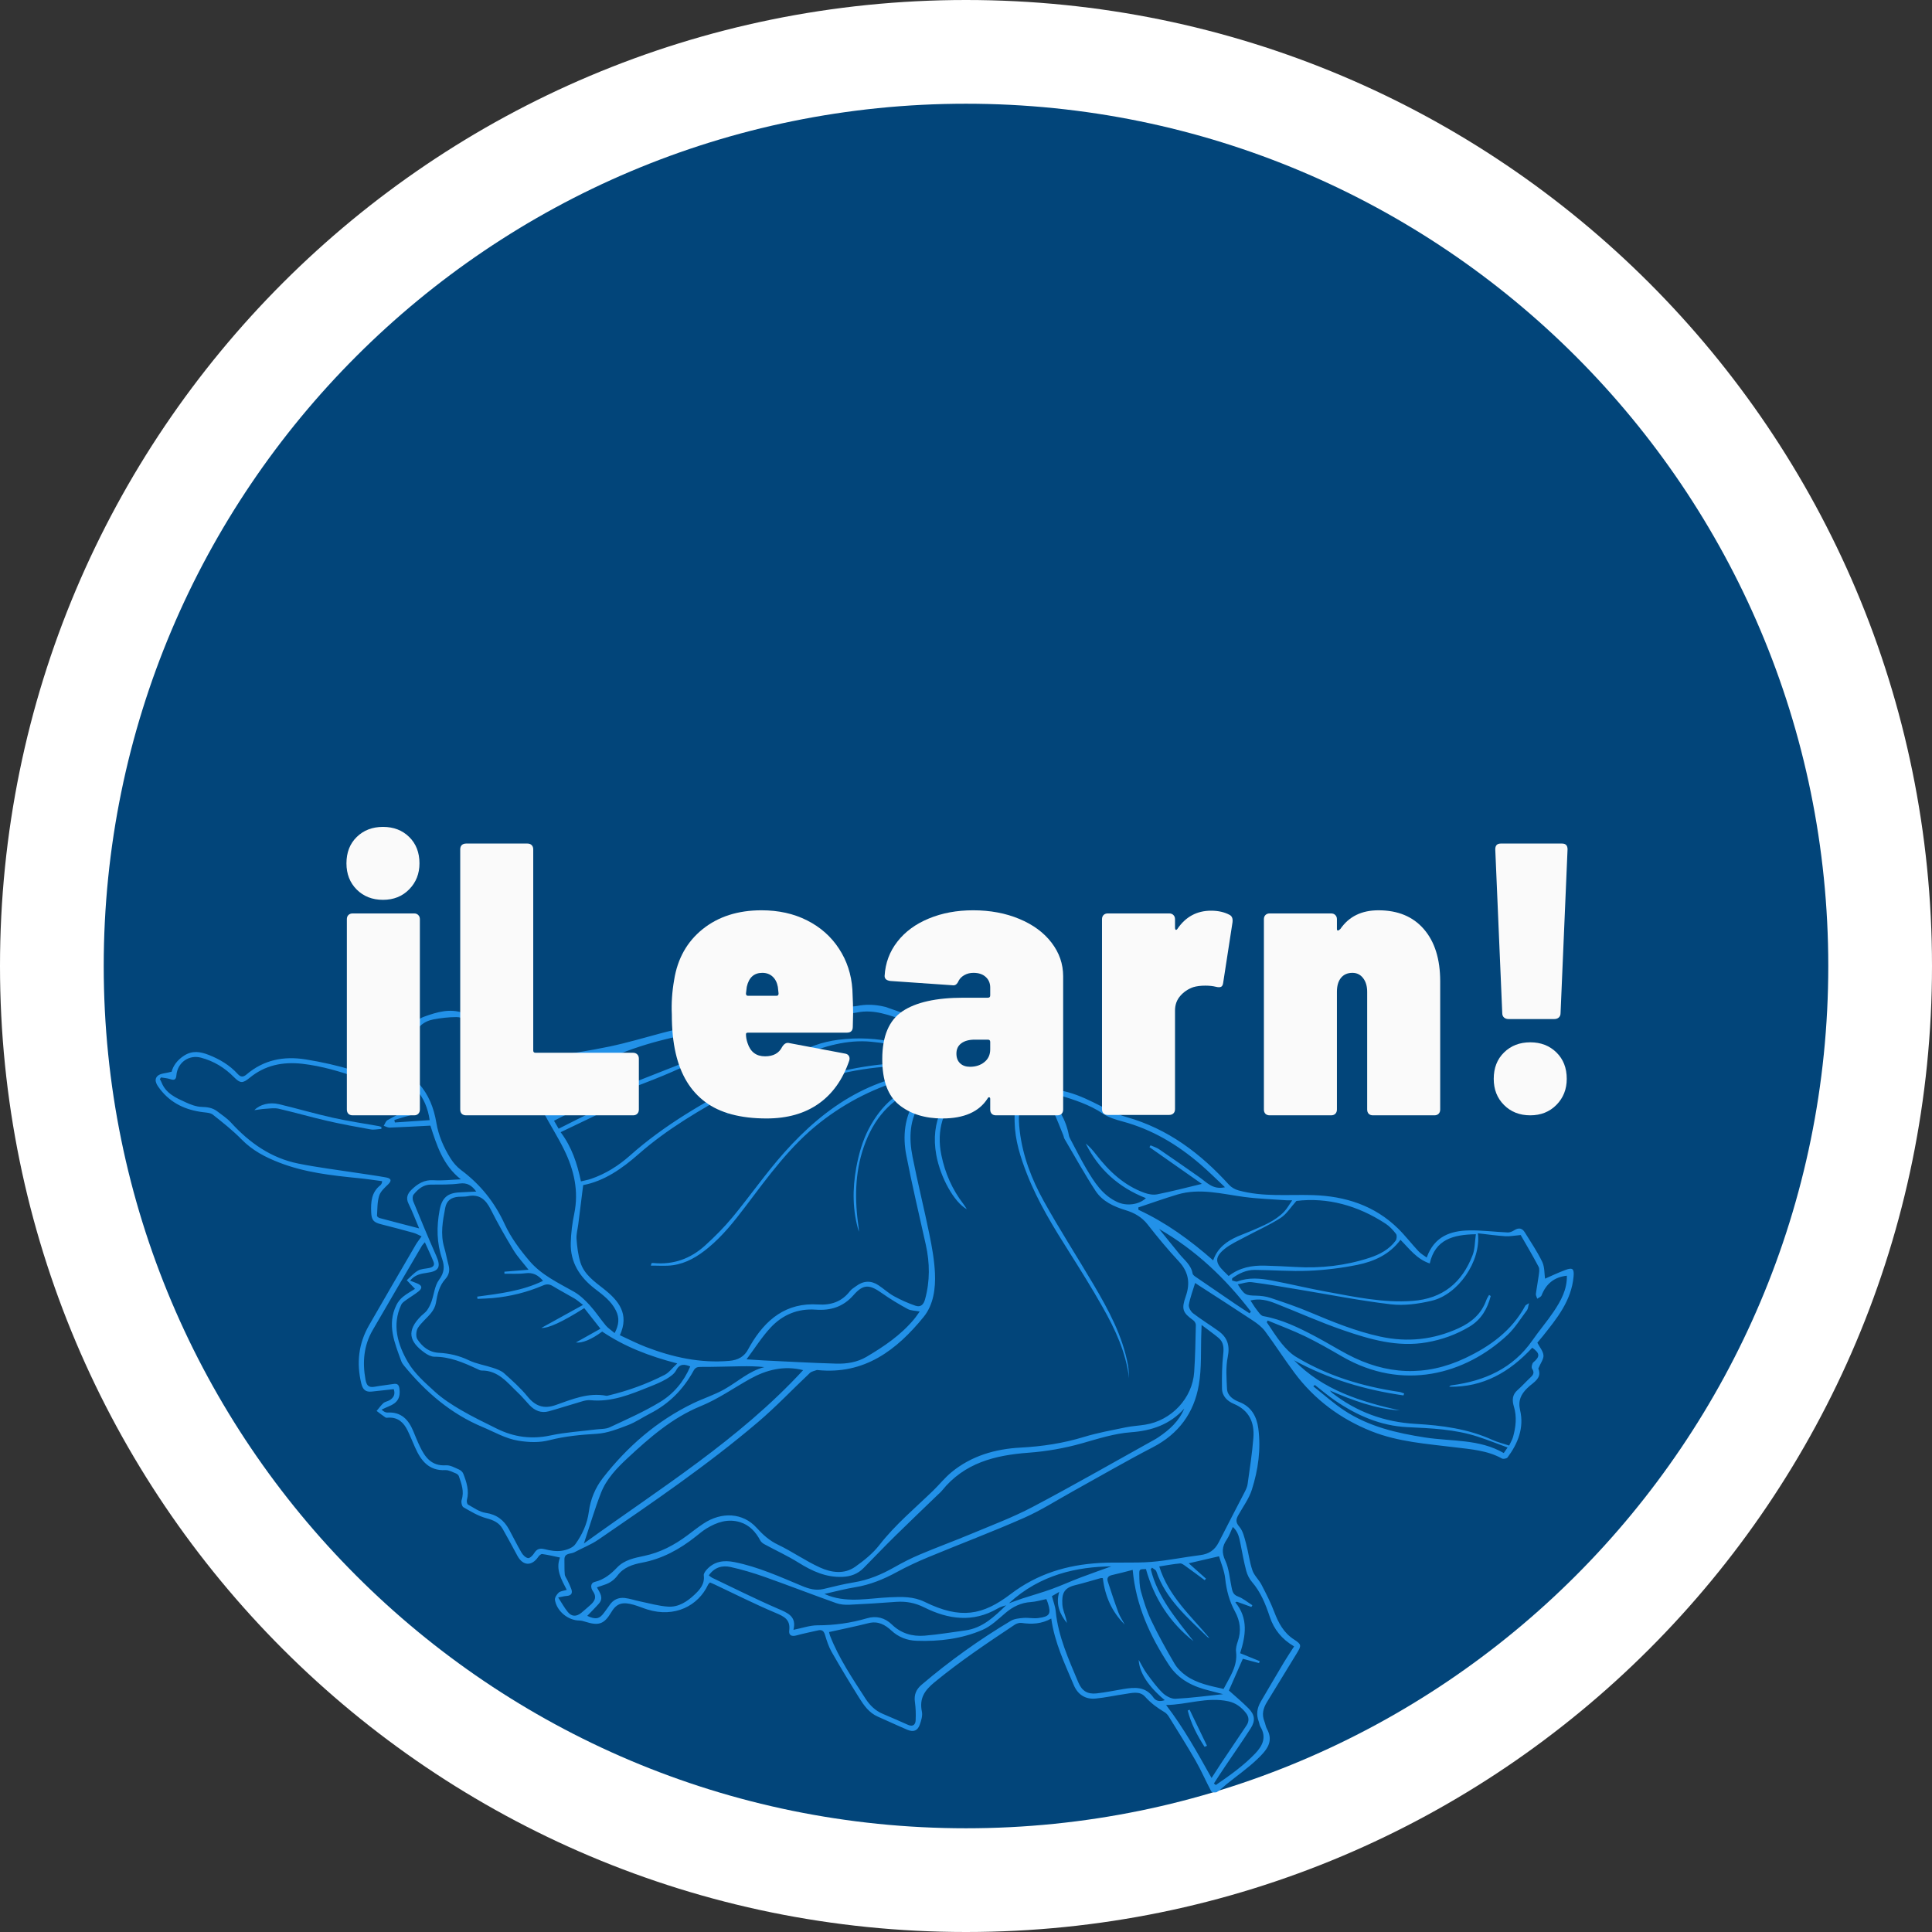 <svg xmlns="http://www.w3.org/2000/svg" xmlns:xlink="http://www.w3.org/1999/xlink" width="500" zoomAndPan="magnify" viewBox="0 0 375 375" height="500" preserveAspectRatio="xMidYMid meet" version="1.0"><rect x="0" y="0" width="375" height="375" fill="#333333" stroke="none"/><defs><g/><clipPath id="ea14595e08"><path d="M 20.133 20.133 L 354.867 20.133 L 354.867 354.867 L 20.133 354.867 Z M 20.133 20.133 " clip-rule="nonzero"/></clipPath><clipPath id="5fc5579c5b"><path d="M 187.5 20.133 C 95.066 20.133 20.133 95.066 20.133 187.5 C 20.133 279.934 95.066 354.867 187.5 354.867 C 279.934 354.867 354.867 279.934 354.867 187.5 C 354.867 95.066 279.934 20.133 187.5 20.133 Z M 187.5 20.133 " clip-rule="nonzero"/></clipPath><clipPath id="63771abdf8"><path d="M 30 193 L 306 193 L 306 348 L 30 348 Z M 30 193 " clip-rule="nonzero"/></clipPath><clipPath id="38aa4077d2"><path d="M 264.922 368.543 L 5.762 278.055 L 49.523 152.727 L 308.68 243.211 Z M 264.922 368.543 " clip-rule="nonzero"/></clipPath><clipPath id="44a4b05f67"><path d="M 264.922 368.543 L 5.762 278.055 L 49.523 152.727 L 308.68 243.211 Z M 264.922 368.543 " clip-rule="nonzero"/></clipPath><clipPath id="b3dc84be32"><path d="M 49 214 L 75 214 L 75 220 L 49 220 Z M 49 214 " clip-rule="nonzero"/></clipPath><clipPath id="b14a525bb7"><path d="M 264.922 368.543 L 5.762 278.055 L 49.523 152.727 L 308.68 243.211 Z M 264.922 368.543 " clip-rule="nonzero"/></clipPath><clipPath id="0bfa19a157"><path d="M 264.922 368.543 L 5.762 278.055 L 49.523 152.727 L 308.68 243.211 Z M 264.922 368.543 " clip-rule="nonzero"/></clipPath><clipPath id="e75549bcf3"><path d="M 230 331 L 235 331 L 235 340 L 230 340 Z M 230 331 " clip-rule="nonzero"/></clipPath><clipPath id="47008e78f6"><path d="M 264.922 368.543 L 5.762 278.055 L 49.523 152.727 L 308.68 243.211 Z M 264.922 368.543 " clip-rule="nonzero"/></clipPath><clipPath id="3cf416282a"><path d="M 264.922 368.543 L 5.762 278.055 L 49.523 152.727 L 308.68 243.211 Z M 264.922 368.543 " clip-rule="nonzero"/></clipPath></defs><path fill="#ffffff" d="M 187.5 0 C 83.906 0 0 83.906 0 187.5 C 0 291.094 83.906 375 187.5 375 C 291.094 375 375 291.094 375 187.5 C 375 83.906 291.094 0 187.5 0 Z M 187.5 337.5 C 104.625 337.5 37.5 270.375 37.5 187.5 C 37.5 104.625 104.625 37.5 187.5 37.5 C 270.375 37.5 337.5 104.625 337.5 187.5 C 337.5 270.375 270.375 337.5 187.5 337.5 Z M 187.5 337.5 " fill-opacity="1" fill-rule="nonzero"/><g clip-path="url(#ea14595e08)"><g clip-path="url(#5fc5579c5b)"><path fill="#02457a" d="M 20.133 20.133 L 354.867 20.133 L 354.867 354.867 L 20.133 354.867 Z M 20.133 20.133 " fill-opacity="1" fill-rule="nonzero"/></g></g><g clip-path="url(#63771abdf8)"><g clip-path="url(#38aa4077d2)"><g clip-path="url(#44a4b05f67)"><path fill="#2291e8" d="M 276.922 244.09 C 278.395 239.969 281.555 238.879 285.203 238.82 C 287.684 238.781 290.18 239.113 292.66 239.219 C 293.086 239.238 293.566 239.012 293.945 238.773 C 294.797 238.246 295.457 238.375 295.969 239.203 C 297.125 241.094 298.391 242.934 299.344 244.922 C 299.832 245.945 299.754 247.25 299.891 248.191 C 300.984 247.711 302.391 247.039 303.852 246.496 C 305.289 245.953 305.562 246.312 305.426 247.812 C 304.996 252.488 302.195 255.906 299.445 259.359 C 299.102 259.789 298.738 260.207 298.395 260.617 C 298.832 261.465 299.512 262.238 299.586 263.062 C 299.645 263.793 299.031 264.57 298.59 265.629 C 299.012 266.77 298.805 267.477 297.512 268.52 C 297.137 268.82 296.762 269.109 296.43 269.445 C 295.227 270.637 294.609 271.844 295.059 273.754 C 295.848 277.113 294.637 280.176 292.617 282.883 C 292.449 283.113 291.785 283.238 291.535 283.098 C 288.66 281.504 285.496 281.305 282.332 280.914 C 276.906 280.242 271.402 279.875 266.234 277.82 C 260.191 275.414 255.145 271.672 251.246 266.449 C 249.277 263.812 247.504 261.027 245.543 258.387 C 244.93 257.562 244.043 256.891 243.168 256.312 C 239.664 253.988 236.125 251.723 232.594 249.438 C 232.395 249.305 232.207 249.18 231.977 249.023 C 231.539 250.473 231.008 251.836 230.758 253.246 C 230.672 253.746 231.121 254.562 231.57 254.906 C 233.141 256.113 234.84 257.152 236.453 258.309 C 238.223 259.562 238.766 261.145 238.305 263.383 C 237.895 265.367 238.07 267.488 238.16 269.539 C 238.223 270.938 239.414 271.691 240.543 272.125 C 242.957 273.055 243.941 275.031 244.238 277.262 C 244.773 281.289 244.211 285.293 242.988 289.137 C 242.434 290.879 241.285 292.438 240.367 294.062 C 239.906 294.891 239.785 295.445 240.551 296.332 C 241.273 297.168 241.543 298.453 241.852 299.59 C 242.324 301.305 242.516 303.109 243.086 304.785 C 243.422 305.797 244.34 306.602 244.848 307.574 C 245.738 309.297 246.633 311.035 247.32 312.84 C 248.141 315.008 249.152 316.93 251.188 318.238 C 252.66 319.184 252.621 319.418 251.699 320.918 C 249.77 324.07 247.855 327.227 245.914 330.375 C 245.188 331.555 244.875 332.762 245.414 334.105 C 245.609 334.582 245.66 335.125 245.91 335.57 C 247.359 338.145 245.668 339.867 244.109 341.383 C 242.238 343.195 240.062 344.695 238.031 346.34 C 237.422 346.832 236.879 347.418 236.219 347.824 C 235.953 347.988 235.223 347.914 235.117 347.723 C 234.055 345.742 233.172 343.676 232.055 341.73 C 230.402 338.84 228.613 336.023 226.863 333.188 C 226.66 332.863 226.371 332.531 226.043 332.336 C 224.641 331.504 223.371 330.57 222.258 329.328 C 221.203 328.152 219.668 328.621 218.305 328.816 C 216.422 329.086 214.551 329.508 212.66 329.688 C 210.672 329.875 209.199 328.93 208.422 327.078 C 206.668 322.918 204.699 318.828 204.047 314.156 C 202.16 315.227 200.254 315.293 198.289 315.008 C 197.867 314.949 197.324 315.117 196.957 315.359 C 191.641 318.895 186.34 322.449 181.387 326.523 C 179.406 328.156 178.422 329.68 178.938 332.227 C 179.102 333.016 178.809 333.965 178.523 334.766 C 178.109 335.934 177.309 336.242 176.152 335.762 C 174.219 334.945 172.312 334.043 170.391 333.203 C 168.684 332.461 167.68 331.012 166.754 329.535 C 164.922 326.602 163.137 323.645 161.422 320.641 C 160.84 319.617 160.473 318.453 160.129 317.316 C 159.895 316.543 159.516 316.281 158.754 316.461 C 157.363 316.789 155.961 317.051 154.59 317.434 C 153.656 317.695 153.07 317.414 153.188 316.48 C 153.457 314.336 152.18 313.746 150.484 313.035 C 146.5 311.355 142.633 309.395 138.719 307.551 C 138.434 307.418 138.148 307.297 137.812 307.152 C 137.668 307.316 137.504 307.441 137.426 307.609 C 135.562 311.617 131.02 314.078 125.645 312.395 C 124.734 312.113 123.855 311.727 122.941 311.473 C 120.914 310.906 119.715 311.141 118.672 312.898 C 117.227 315.328 116.176 315.594 113.5 314.746 C 113.168 314.641 112.805 314.543 112.461 314.543 C 110.281 314.531 108.078 312.758 107.715 310.547 C 107.645 310.113 108.062 309.473 108.438 309.133 C 108.781 308.82 109.375 308.789 110.004 308.59 C 108.977 306.598 107.797 304.613 108.695 302.316 C 107.398 302.047 106.328 301.785 105.242 301.637 C 105.012 301.602 104.645 301.93 104.477 302.184 C 103.215 304.039 101.5 303.961 100.426 301.977 C 99.48 300.23 98.555 298.473 97.562 296.75 C 96.875 295.547 95.773 295.047 94.406 294.688 C 92.84 294.266 91.379 293.379 89.953 292.559 C 89.648 292.387 89.469 291.551 89.605 291.141 C 90.145 289.488 89.57 288.008 89.059 286.512 C 88.98 286.289 88.703 286.066 88.465 285.977 C 87.809 285.719 87.105 285.32 86.445 285.352 C 83.211 285.508 81.691 283.484 80.551 280.914 C 80.07 279.824 79.625 278.715 79.105 277.645 C 78.359 276.121 77.254 275.07 75.406 275.164 C 75.207 275.176 74.961 275.223 74.82 275.129 C 74.23 274.734 73.672 274.289 73.102 273.863 C 73.539 273.348 73.922 272.789 74.414 272.344 C 74.723 272.07 75.215 272.012 75.594 271.793 C 76.398 271.32 76.777 270.656 76.426 269.637 C 75 269.793 73.586 269.941 72.176 270.102 C 70.973 270.242 70.418 269.73 70.125 268.531 C 69.164 264.559 69.59 260.797 71.621 257.25 C 74.621 252.012 77.672 246.797 80.711 241.578 C 81.008 241.078 81.379 240.613 81.828 239.977 C 81.234 239.711 80.762 239.426 80.254 239.289 C 78.148 238.707 76.039 238.152 73.926 237.617 C 72.488 237.25 72.109 236.793 72.047 235.301 C 71.961 233.305 72.094 231.402 73.84 230.043 C 73.961 229.949 74.027 229.793 74.105 229.652 C 74.141 229.59 74.133 229.5 74.168 229.262 C 72.648 229.066 71.133 228.828 69.605 228.68 C 64.387 228.16 59.188 227.59 54.23 225.668 C 51.492 224.613 48.992 223.305 46.898 221.168 C 45.191 219.422 43.246 217.887 41.324 216.363 C 40.859 215.992 40.086 215.957 39.434 215.879 C 36.074 215.473 33.188 214.148 31.09 211.438 C 30.543 210.73 29.75 209.691 30.555 208.867 C 31.09 208.32 32.191 208.336 33.312 208.02 C 33.59 206.918 34.379 205.758 35.742 204.887 C 37.375 203.855 38.906 204.129 40.516 204.758 C 42.648 205.594 44.586 206.75 46.141 208.457 C 46.742 209.125 47.238 209.07 47.859 208.547 C 51.211 205.703 55.07 204.945 59.348 205.633 C 65.621 206.641 71.637 208.418 77.375 211.141 C 78.863 211.848 79.758 213.094 80.441 214.512 C 81.02 215.715 80.695 216.242 79.41 216.551 C 78.441 216.785 77.496 217.105 76.547 217.387 C 76.578 217.547 76.613 217.711 76.645 217.871 C 78.859 217.723 81.074 217.57 83.398 217.414 C 83.062 215.09 82.234 213.141 80.812 211.496 C 79.203 209.621 78.336 207.562 78.676 205.047 C 78.801 204.109 78.676 203.137 78.789 202.195 C 79.059 199.91 80.391 198.035 82.359 197.324 C 84.742 196.469 87.348 195.656 89.992 196.648 C 91.316 197.145 92.148 198.098 92.578 199.422 C 93.598 202.496 95.801 203.941 98.941 204.352 C 99.859 204.469 100.688 205.184 101.582 205.562 C 102.004 205.738 102.5 205.883 102.941 205.828 C 104.078 205.688 105.203 205.414 106.34 205.219 C 110.332 204.531 114.352 203.961 118.312 203.129 C 121.691 202.418 125.008 201.43 128.348 200.539 C 132.504 199.43 136.699 198.664 141.02 198.516 C 144.195 198.41 147.191 197.672 149.836 195.684 C 152.16 193.934 154.934 193.156 157.793 193.281 C 159.309 193.348 160.812 194.133 162.277 194.703 C 163.629 195.23 164.902 195.547 166.418 195.242 C 169.477 194.629 172.414 195.406 175.25 196.559 C 175.988 196.855 176.715 197.184 177.453 197.461 C 180.812 198.73 182.668 201.617 184.719 204.281 C 185.078 204.75 185.402 205.266 185.652 205.797 C 186.516 207.605 188.141 208.051 189.875 207.992 C 193.375 207.867 196.066 209.711 198.855 211.395 C 199.262 211.645 199.832 211.957 200.23 211.855 C 205.277 210.551 209.566 212.582 213.852 214.781 C 215.398 215.578 216.992 216.348 218.648 216.82 C 226.691 219.09 233.027 223.879 238.547 229.961 C 239.008 230.469 239.715 230.871 240.383 231.051 C 245.129 232.367 250.004 231.824 254.836 231.969 C 261.098 232.168 266.793 233.973 271.375 238.469 C 272.758 239.828 273.949 241.387 275.273 242.805 C 275.684 243.281 276.281 243.613 276.922 244.09 Z M 108.344 310.066 C 109.07 311.184 109.559 312.094 110.207 312.883 C 110.953 313.801 111.859 313.824 112.816 313.066 C 113.375 312.625 113.891 312.125 114.434 311.668 C 115.359 310.891 115.941 310.086 115.078 308.844 C 114.656 308.238 114.527 307.277 115.449 307.047 C 117.27 306.59 118.562 305.527 119.828 304.207 C 121.195 302.781 123.152 302.395 125.023 302 C 128.125 301.355 130.844 299.926 133.359 298.055 C 134.414 297.273 135.438 296.453 136.531 295.734 C 140.086 293.371 144.203 293.625 146.836 296.52 C 148.07 297.879 149.312 299.02 151.008 299.824 C 153.797 301.164 156.355 302.977 159.164 304.254 C 161.352 305.246 163.855 305.621 166.008 304.102 C 167.711 302.895 169.414 301.527 170.684 299.891 C 173.758 295.941 177.574 292.77 181.133 289.32 C 182.328 288.164 183.379 286.832 184.656 285.777 C 188.543 282.57 193.191 281.234 198.109 280.977 C 202.309 280.754 206.379 280.137 210.402 278.906 C 213.043 278.102 215.793 277.609 218.5 277.047 C 219.742 276.789 221.023 276.734 222.277 276.531 C 227.375 275.723 231.441 271.41 231.789 266.332 C 231.992 263.285 232.047 260.223 232.113 257.168 C 232.117 256.859 231.863 256.441 231.602 256.258 C 229.539 254.77 229.289 254.09 230.152 251.629 C 231.047 249.086 230.723 246.895 228.812 244.84 C 226.68 242.551 224.676 240.129 222.746 237.66 C 221.629 236.227 220.148 235.402 218.547 234.918 C 216.184 234.199 213.996 233.199 212.648 231.152 C 210.5 227.871 208.605 224.426 206.613 221.043 C 206.496 220.84 206.48 220.586 206.391 220.367 C 205.75 218.797 205.152 217.211 204.434 215.676 C 203.598 213.906 202.309 212.727 200.164 212.879 C 199.742 212.91 199.316 212.785 198.898 212.734 C 197.766 215.148 197.566 216.465 197.938 219.578 C 198.523 224.438 200.266 228.938 202.605 233.148 C 205.652 238.633 209.059 243.914 212.25 249.316 C 215.164 254.254 217.898 259.289 218.949 265.023 C 219.102 265.84 219.086 266.691 219.148 267.527 C 218.551 262.469 216.449 258.004 214.004 253.688 C 211.988 250.129 209.828 246.648 207.641 243.191 C 204.531 238.281 201.488 233.352 199.352 227.918 C 198.066 224.648 197.004 221.316 196.938 217.766 C 196.898 215.797 196.883 213.801 198.469 212.176 C 196.805 211.27 195.273 210.348 193.66 209.59 C 191.617 208.625 189.633 208.512 187.961 210.434 C 187.523 210.941 186.953 211.336 186.473 211.805 C 182.973 215.262 181.742 219.43 182.723 224.223 C 183.434 227.699 184.828 230.883 187.004 233.707 C 187.211 233.973 187.383 234.273 187.66 234.707 C 185.215 233.379 182.523 228.57 181.723 224.137 C 180.562 217.629 183.199 212.727 188.387 208.816 C 186.633 208.816 184.812 207.77 183.34 209.078 C 181.656 210.562 180.035 212.188 178.746 214.008 C 176.5 217.191 176.398 220.887 177.129 224.559 C 178.121 229.582 179.371 234.559 180.395 239.582 C 180.902 242.055 181.355 244.582 181.473 247.098 C 181.609 250.102 181.199 253.238 179.285 255.605 C 174.035 262.066 167.785 266.836 158.762 265.934 C 158.684 265.926 158.59 265.898 158.527 265.93 C 158.082 266.105 157.539 266.18 157.211 266.48 C 153.828 269.664 150.637 273.051 147.098 276.055 C 137.316 284.375 126.703 291.602 116.125 298.855 C 114.695 299.832 113.027 300.461 111.496 301.293 C 110.781 301.68 109.512 301.352 109.555 302.766 C 109.586 303.703 109.527 304.652 109.621 305.586 C 109.66 305.996 109.977 306.367 110.16 306.77 C 110.41 307.312 110.68 307.844 110.883 308.406 C 111.176 309.219 110.918 309.707 109.988 309.773 C 109.531 309.805 109.086 309.93 108.344 310.066 Z M 184.41 206.492 C 182.105 203.094 180.012 199.566 175.727 198.109 C 172.652 197.07 169.652 195.848 166.355 196.523 C 164.898 196.828 163.637 196.605 162.316 196.078 C 160.816 195.48 159.289 194.637 157.738 194.559 C 155.043 194.422 152.457 195.262 150.285 196.957 C 148.539 198.316 146.57 199.137 144.438 199.453 C 142.402 199.758 140.316 199.719 138.277 200 C 131.301 200.98 124.492 202.59 118.027 205.508 C 114.012 207.32 109.93 208.98 105.891 210.73 C 105.59 210.859 105.363 211.18 105.102 211.41 C 105.02 211.164 104.934 210.922 104.848 210.676 C 106.855 209.219 109.051 208.09 111.367 207.195 C 113.68 206.309 116.047 205.555 118.387 204.738 C 118.203 204.562 118.062 204.555 117.922 204.57 C 113.18 205.328 108.434 206.078 103.695 206.863 C 103.227 206.941 102.793 207.223 102.445 207.367 C 104.062 210.496 105.602 213.48 107.102 216.371 C 116.516 212.664 125.988 208.934 135.465 205.203 C 135.516 205.328 135.566 205.449 135.613 205.57 C 126.629 210.352 116.613 212.754 107.535 217.535 C 107.824 218.035 108.117 218.539 108.434 219.082 C 113.262 216.598 118.09 214.297 123.078 212.34 C 123.152 212.504 123.227 212.66 123.305 212.824 C 118.531 215.109 113.758 217.391 108.816 219.758 C 110.996 222.637 112.035 225.859 112.762 229.305 C 113.496 229.125 114.082 229.027 114.641 228.84 C 117.512 227.871 120.047 226.273 122.277 224.293 C 128.992 218.312 136.715 213.922 144.617 209.781 C 145.25 209.445 145.941 209.219 146.605 208.938 C 146.656 209.039 146.719 209.137 146.766 209.242 C 146.465 209.461 146.172 209.699 145.848 209.891 C 144.75 210.531 143.648 211.168 142.535 211.777 C 136.004 215.348 129.582 219.062 123.957 224.004 C 120.746 226.828 117.27 229.258 113.195 230.027 C 112.867 232.664 112.555 235.164 112.238 237.668 C 112.113 238.613 111.836 239.57 111.906 240.496 C 112.023 242.012 112.203 243.559 112.648 245.004 C 113.375 247.367 115.375 248.746 117.215 250.195 C 120.117 252.488 122.195 255.074 120.316 259.164 C 122.059 259.961 123.684 260.797 125.379 261.449 C 130.586 263.449 135.941 264.629 141.57 264.141 C 143.254 263.996 144.523 263.312 145.285 261.777 C 145.395 261.566 145.508 261.359 145.633 261.152 C 148.582 256.117 152.57 252.793 158.797 253.199 C 161.309 253.363 163.402 252.656 164.98 250.602 C 165.289 250.207 165.766 249.938 166.18 249.629 C 167.582 248.586 169.039 248.492 170.504 249.461 C 171.531 250.141 172.445 251 173.512 251.586 C 174.844 252.32 176.258 252.945 177.691 253.441 C 178.66 253.773 179.258 253.273 179.551 252.195 C 180.527 248.656 180.484 245.137 179.695 241.582 C 178.41 235.801 177.035 230.043 175.91 224.23 C 175.184 220.48 175.574 216.773 177.703 213.438 C 178.238 212.602 178.875 211.828 179.465 211.027 C 179.41 210.918 179.359 210.812 179.301 210.707 C 178.984 210.863 178.684 211.07 178.352 211.188 C 172.863 213.184 169.523 217.234 167.668 222.598 C 165.895 227.707 165.887 232.969 166.656 238.258 C 166.695 238.535 166.691 238.816 166.707 239.09 C 165.457 234.992 165.445 230.812 166.188 226.695 C 166.656 224.105 167.398 221.457 168.609 219.141 C 170.992 214.59 174.504 211.184 179.879 210.227 C 180.582 210.105 181.184 209.414 181.832 208.98 C 181.777 208.867 181.719 208.746 181.664 208.633 C 179.895 208.828 178.07 208.805 176.371 209.258 C 170.082 210.957 164.336 213.84 159.215 217.844 C 153.395 222.395 149.105 228.352 144.699 234.172 C 142.512 237.062 140.277 239.883 137.465 242.199 C 135.438 243.871 133.234 245.215 130.605 245.578 C 129.203 245.777 127.758 245.641 126.336 245.656 C 126.402 245.254 126.457 245.18 126.523 245.164 C 126.637 245.141 126.754 245.148 126.871 245.156 C 130.703 245.527 134.043 244.305 136.844 241.766 C 138.75 240.039 140.578 238.195 142.219 236.215 C 145.605 232.113 148.652 227.719 152.184 223.746 C 160.352 214.57 170.043 208.164 182.887 207.969 C 183.371 207.965 183.848 207.656 184.332 207.48 C 176.676 206.383 169.145 206.824 161.805 208.746 C 154.535 210.645 147.457 213.176 140.691 216.496 C 147.047 212.742 153.992 210.406 161.055 208.492 C 168.152 206.566 175.434 205.859 182.824 206.504 C 182.605 206.227 182.387 206.07 182.156 205.941 C 178.09 203.66 173.648 202.633 169.074 202.199 C 164.406 201.762 160.023 203.074 155.738 204.793 C 155.23 204.996 154.695 205.133 154.176 205.301 C 154.145 205.195 154.117 205.102 154.086 204.996 C 156.668 203.199 159.617 202.234 162.684 201.824 C 170.414 200.82 177.598 202.703 184.41 206.492 Z M 160.016 309.383 C 160.48 309.574 160.695 309.668 160.91 309.746 C 164.805 311.125 168.781 310.199 172.711 310.031 C 175.078 309.93 177.273 309.844 179.531 310.949 C 186.453 314.34 190.742 313.539 196.18 309.398 C 201.352 305.465 207.117 303.738 213.418 303.375 C 216.738 303.184 220.09 303.422 223.406 303.168 C 226.605 302.918 229.766 302.242 232.957 301.848 C 234.656 301.641 235.805 300.859 236.57 299.332 C 238.234 296.035 239.965 292.773 241.648 289.488 C 241.883 289.031 242.098 288.535 242.164 288.035 C 242.574 285.051 243.051 282.07 243.281 279.07 C 243.516 276.094 242.461 273.738 239.484 272.488 C 238.227 271.961 237.215 270.992 237.188 269.535 C 237.148 267.289 237.184 265.023 237.43 262.797 C 237.566 261.531 237.488 260.488 236.508 259.676 C 235.516 258.855 234.465 258.109 233.23 257.176 C 233.207 257.867 233.191 258.25 233.18 258.637 C 233.047 262.043 233.266 265.516 232.684 268.852 C 231.75 274.246 228.766 278.328 223.754 280.918 C 218.574 283.602 213.527 286.539 208.422 289.363 C 205.223 291.129 202.129 293.129 198.797 294.602 C 192.66 297.312 186.379 299.676 180.184 302.246 C 178.098 303.113 176.035 304.066 174.059 305.145 C 171.527 306.527 168.914 307.598 166.047 308.07 C 164.098 308.383 162.188 308.898 160.016 309.383 Z M 286.859 239.379 C 287.508 244.836 283.004 251.277 277.887 252.477 C 275.332 253.078 272.566 253.469 269.988 253.168 C 264.008 252.469 258.074 251.285 252.125 250.305 C 249.078 249.805 246.035 249.262 242.969 248.871 C 242.121 248.762 241.215 249.125 240.25 249.285 C 241.516 251.34 241.785 251.449 243.777 251.484 C 244.719 251.504 245.695 251.617 246.586 251.914 C 249.145 252.766 251.715 253.633 254.203 254.684 C 258.676 256.566 263.129 258.395 267.914 259.434 C 273.238 260.59 278.242 260.035 283.145 257.793 C 285.641 256.648 287.555 254.996 288.496 252.348 C 288.617 251.992 288.848 251.68 289.031 251.344 C 289.137 251.414 289.246 251.488 289.348 251.555 C 288.723 254.02 287.504 256.129 285.25 257.488 C 282.668 259.039 279.863 260.043 276.902 260.555 C 271.246 261.539 265.914 259.98 260.695 258.184 C 256.234 256.652 251.922 254.699 247.52 252.973 C 246.02 252.383 244.465 251.98 242.711 252.418 C 243.16 253.086 243.488 253.676 243.906 254.199 C 244.285 254.676 244.707 255.371 245.199 255.457 C 248.82 256.102 252.062 257.684 255.262 259.375 C 257.367 260.484 259.406 261.742 261.508 262.859 C 269.02 266.859 276.684 267.266 284.418 263.598 C 289.234 261.32 293.449 258.281 296.062 253.438 C 296.137 253.301 296.34 253.238 296.785 252.938 C 296.598 253.609 296.598 254.035 296.391 254.305 C 295.16 255.938 294.074 257.746 292.598 259.125 C 284.379 266.797 272.25 270.086 260.52 263.309 C 258.148 261.934 255.762 260.562 253.297 259.367 C 250.938 258.227 248.469 257.32 246.055 256.309 C 245.996 256.422 245.941 256.535 245.879 256.648 C 246.824 258.016 247.684 259.445 248.727 260.723 C 249.539 261.711 250.465 262.699 251.539 263.352 C 257.719 267.09 264.5 269.121 271.602 270.168 C 271.93 270.215 272.238 270.371 272.551 270.473 C 272.508 270.598 272.457 270.723 272.414 270.848 C 264.961 269.785 257.828 267.664 251.164 264.027 C 256.82 269.84 264.137 272.066 271.711 273.77 C 267.012 273.461 262.66 271.848 258.121 269.898 C 258.41 270.195 258.477 270.293 258.566 270.359 C 263.32 274.059 268.68 276.02 274.715 276.371 C 279.836 276.668 284.922 277.312 289.684 279.488 C 290.68 279.941 291.77 280.195 292.926 280.578 C 293.207 279.965 293.531 279.453 293.688 278.895 C 294.223 276.957 294.445 274.992 293.848 273.023 C 293.477 271.797 293.504 270.715 294.57 269.797 C 295.406 269.074 296.133 268.23 296.945 267.48 C 297.512 266.957 297.949 266.52 297.379 265.668 C 297.203 265.414 297.363 264.648 297.633 264.418 C 298.938 263.316 298.93 262.668 297.41 261.59 C 293.047 266.289 287.898 269.305 281.297 269.164 C 281.414 268.965 281.594 268.91 281.777 268.887 C 288.152 268.039 293.641 265.629 297.449 260.152 C 298.758 258.266 300.266 256.512 301.551 254.605 C 302.961 252.512 304.191 250.297 304.125 247.617 C 301.637 247.879 300.086 249.207 299.211 251.449 C 299.098 251.727 298.664 251.871 298.383 252.082 C 298.289 251.773 298.082 251.445 298.117 251.148 C 298.262 249.969 298.504 248.805 298.656 247.625 C 298.73 247.047 298.879 246.348 298.645 245.887 C 297.492 243.695 296.219 241.566 295.164 239.719 C 293.93 239.824 293.051 240.008 292.184 239.949 C 290.453 239.84 288.738 239.594 286.859 239.379 Z M 119.305 258.746 C 120.152 257.125 120.262 255.816 119.555 254.387 C 118.633 252.52 117.031 251.355 115.461 250.148 C 112.535 247.891 110.68 245.035 110.781 241.238 C 110.832 239.34 111.074 237.43 111.461 235.574 C 112.367 231.191 111.422 227.117 109.527 223.227 C 108.277 220.668 106.727 218.25 105.383 215.73 C 104.508 214.086 103.797 212.352 102.961 210.688 C 102.395 209.555 101.57 208.523 101.16 207.344 C 100.77 206.219 100.016 205.66 99.027 205.559 C 95.156 205.152 92.527 203.27 91.32 199.5 C 90.902 198.184 89.906 197.41 88.566 197.414 C 87.078 197.418 85.574 197.594 84.105 197.871 C 82.219 198.23 80.848 199.438 80.301 201.223 C 79.875 202.59 79.965 204.105 79.766 205.547 C 79.508 207.383 80.105 208.98 81.27 210.289 C 83.223 212.492 84.219 215.086 84.691 217.898 C 85.113 220.418 86.109 222.695 87.441 224.828 C 87.969 225.68 88.68 226.496 89.48 227.094 C 93.227 229.879 96 233.328 97.965 237.621 C 99.156 240.207 100.934 242.594 102.797 244.777 C 105.09 247.469 108.32 248.98 111.371 250.703 C 112.516 251.352 113.523 252.309 114.422 253.289 C 115.57 254.543 116.504 255.984 117.598 257.297 C 118.039 257.812 118.652 258.195 119.305 258.746 Z M 92.68 252.105 C 92.664 251.965 92.641 251.816 92.621 251.676 C 96.98 251.09 101.359 250.582 105.402 248.613 C 104.473 247.5 103.453 246.941 101.98 247.137 C 100.641 247.309 99.273 247.207 97.914 247.227 C 97.91 247.098 97.906 246.965 97.902 246.836 C 99.492 246.703 101.078 246.574 102.586 246.453 C 101.566 245.141 100.473 243.973 99.66 242.641 C 98.094 240.062 96.605 237.441 95.25 234.75 C 94.281 232.824 93.055 231.723 90.789 232.184 C 90.211 232.301 89.605 232.246 89.008 232.293 C 87.559 232.406 86.688 233.035 86.418 234.441 C 85.934 236.977 85.457 239.52 86.215 242.102 C 86.551 243.246 86.75 244.426 87.066 245.574 C 87.348 246.586 87.152 247.465 86.465 248.227 C 85.258 249.559 84.891 251.191 84.609 252.91 C 84.5 253.586 84.121 254.285 83.688 254.828 C 82.883 255.844 81.809 256.664 81.117 257.742 C 80.762 258.297 80.672 259.43 81.008 259.941 C 81.957 261.391 83.27 262.48 85.172 262.578 C 87.203 262.684 89.133 263.129 91.016 264.035 C 92.492 264.738 94.18 264.992 95.75 265.52 C 96.484 265.762 97.285 266.047 97.844 266.547 C 99.434 267.977 101.059 269.418 102.398 271.066 C 103.906 272.926 105.547 273.523 107.812 272.734 C 111.012 271.613 114.184 270.234 117.723 270.926 C 117.828 270.941 117.953 270.891 118.07 270.867 C 121.875 269.961 125.531 268.637 129.004 266.859 C 129.848 266.426 130.469 265.555 131.453 264.641 C 125.977 263.227 121.191 261.367 116.883 258.457 C 114.809 259.992 113.023 260.734 111.777 260.574 C 113.348 259.695 114.906 258.824 116.547 257.902 C 115.379 256.418 114.387 255.156 113.402 253.906 C 109.137 256.594 106.453 257.832 105.078 257.75 C 107.707 256.297 110.324 254.848 113.164 253.285 C 112.414 252.715 112.008 252.34 111.539 252.059 C 110.137 251.234 108.691 250.48 107.301 249.633 C 106.652 249.238 106.109 249.203 105.418 249.5 C 102.293 250.84 99.02 251.648 95.629 251.957 C 94.637 252.047 93.656 252.062 92.68 252.105 Z M 82.465 241.121 C 82.219 241.418 82.012 241.602 81.883 241.824 C 78.688 247.273 75.492 252.719 72.328 258.191 C 70.598 261.184 70.332 264.395 70.938 267.762 C 71.137 268.879 71.535 269.383 72.711 269.168 C 73.918 268.945 75.152 268.824 76.363 268.629 C 77.121 268.5 77.438 268.781 77.535 269.547 C 77.758 271.273 77.168 272.297 75.473 272.969 C 74.996 273.16 74.535 273.395 74.066 273.605 C 74.484 274.004 74.855 274.199 75.211 274.176 C 77.875 274.016 79.289 275.551 80.215 277.777 C 80.629 278.77 81.02 279.766 81.484 280.727 C 82.5 282.859 83.758 284.594 86.551 284.414 C 87.391 284.355 88.289 284.887 89.113 285.242 C 89.445 285.383 89.797 285.723 89.926 286.047 C 90.559 287.684 91.102 289.336 90.629 291.141 C 90.555 291.41 90.656 291.93 90.84 292.035 C 91.945 292.645 93.051 293.465 94.246 293.641 C 96.402 293.953 97.812 295.055 98.805 296.859 C 99.625 298.355 100.363 299.898 101.23 301.371 C 101.496 301.836 102.023 302.355 102.496 302.426 C 102.84 302.477 103.414 301.91 103.664 301.496 C 104.188 300.637 104.77 300.457 105.75 300.703 C 106.809 300.973 107.965 301.16 109.02 301.004 C 109.965 300.863 111.168 300.445 111.672 299.73 C 113.008 297.867 113.984 295.781 114.293 293.422 C 114.605 291.023 115.543 288.773 117.008 286.887 C 121.773 280.77 127.516 275.777 134.539 272.379 C 136.535 271.418 138.68 270.742 140.605 269.656 C 143.172 268.219 145.363 266.121 148.359 265.352 C 146.84 265.191 145.348 265.168 143.859 265.191 C 141.238 265.227 138.621 265.328 136.004 265.316 C 135.312 265.309 134.945 265.457 134.613 266.066 C 132.637 269.68 129.859 272.48 126.176 274.367 C 124.727 275.105 123.363 276.062 121.855 276.629 C 119.91 277.363 117.879 278.18 115.848 278.297 C 112.734 278.484 109.68 278.762 106.66 279.535 C 104.668 280.047 102.691 279.969 100.645 279.645 C 98.105 279.238 95.969 277.945 93.672 276.988 C 87.508 274.414 82.641 270.207 78.457 265.117 C 78.23 264.84 78.012 264.539 77.891 264.211 C 76.602 260.664 75.07 257.121 76.938 253.309 C 77.234 252.707 77.691 252.129 78.215 251.707 C 78.969 251.09 79.848 250.621 80.551 250.168 C 79.961 249.547 79.453 249.012 78.949 248.488 C 79.664 247.855 80.309 247.105 81.109 246.633 C 81.73 246.27 82.562 246.273 83.293 246.117 C 83.977 245.98 84.457 245.656 84.141 244.895 C 83.641 243.656 83.062 242.445 82.465 241.121 Z M 229.863 273.406 C 227.09 276.52 223.508 277.707 219.535 278 C 216.258 278.242 213.176 279.25 210.031 280.141 C 206.66 281.098 203.129 281.715 199.637 281.973 C 193.117 282.453 187.164 283.949 182.84 289.324 C 182.59 289.633 182.277 289.891 181.996 290.16 C 179.258 292.809 176.5 295.426 173.785 298.098 C 171.695 300.152 169.676 302.277 167.617 304.359 C 166.504 305.492 165.133 305.996 163.547 306.066 C 160.332 306.207 157.621 304.953 154.969 303.293 C 152.859 301.977 150.574 300.934 148.383 299.742 C 148.066 299.57 147.73 299.312 147.57 299.008 C 146.68 297.332 145.469 296.008 143.637 295.449 C 141.293 294.738 139.16 295.445 137.16 296.66 C 136.418 297.113 135.742 297.684 135.062 298.227 C 131.941 300.711 128.531 302.582 124.555 303.324 C 122.773 303.656 121.023 304.25 119.902 305.754 C 119.207 306.68 118.398 307.246 117.363 307.59 C 116.891 307.746 116.426 307.914 115.859 308.105 C 116.445 309.164 117.211 310.152 116.258 311.242 C 115.539 312.062 114.758 312.824 113.984 313.637 C 115.641 314.418 116.387 314.246 117.312 312.941 C 117.629 312.488 117.984 312.055 118.289 311.59 C 118.992 310.516 120.016 310.035 121.238 310.164 C 122.25 310.277 123.234 310.629 124.238 310.832 C 126.055 311.203 127.863 311.734 129.695 311.848 C 131.688 311.973 133.359 310.883 134.777 309.551 C 135.84 308.555 136.816 307.465 136.605 305.781 C 136.562 305.457 136.855 305.031 137.105 304.738 C 138.57 303.047 140.473 302.789 142.535 303.199 C 147.125 304.109 151.359 306.039 155.645 307.824 C 157 308.391 158.32 308.766 159.789 308.434 C 161.762 307.977 163.727 307.453 165.727 307.137 C 168.57 306.684 171.125 305.598 173.605 304.191 C 175.227 303.273 176.895 302.418 178.613 301.699 C 181.906 300.309 185.266 299.082 188.559 297.703 C 192.551 296.031 196.629 294.504 200.445 292.488 C 208.105 288.453 215.617 284.137 223.188 279.934 C 223.746 279.625 224.312 279.332 224.832 278.977 C 226.969 277.543 228.844 275.867 229.863 273.406 Z M 79.641 215.141 C 79.16 213.957 78.441 212.691 77.051 212.105 C 74.574 211.059 72.066 210.066 69.527 209.195 C 66.004 207.984 62.453 206.914 58.711 206.484 C 54.871 206.055 51.461 206.738 48.445 209.211 C 47.102 210.305 46.637 210.305 45.41 209.07 C 43.605 207.242 41.5 205.957 39.027 205.297 C 36.648 204.66 34.445 206.25 34.238 208.719 C 34.164 209.562 33.832 209.723 33.066 209.469 C 32.492 209.273 31.859 209.234 31.25 209.129 C 31.18 209.238 31.105 209.352 31.031 209.461 C 31.141 209.676 31.273 209.875 31.355 210.094 C 32.191 212.234 34.125 213.082 35.996 213.938 C 36.988 214.395 38.082 214.82 39.145 214.848 C 40.27 214.879 41.262 215.016 42.148 215.695 C 43.059 216.398 44.047 217.031 44.816 217.871 C 48.41 221.809 52.609 224.781 57.898 225.848 C 61.707 226.613 65.57 227.082 69.41 227.676 C 71.254 227.961 73.098 228.203 74.93 228.539 C 75.727 228.684 76.207 229.039 75.352 229.871 C 74.672 230.527 73.859 231.246 73.598 232.09 C 73.215 233.312 73.258 234.68 73.176 235.988 C 73.168 236.129 73.48 236.371 73.684 236.422 C 76.191 237.098 78.711 237.738 81.355 238.43 C 80.633 236.723 80.039 235.125 79.289 233.617 C 78.73 232.496 79.137 231.648 79.859 230.941 C 81.035 229.785 82.344 228.949 84.18 229.082 C 85.926 229.199 87.691 228.977 89.445 228.902 C 85.945 226.141 84.762 222.258 83.539 218.484 C 80.875 218.621 78.266 218.773 75.652 218.867 C 75.27 218.883 74.867 218.645 74.48 218.52 C 74.719 218.148 74.863 217.621 75.199 217.426 C 76.602 216.625 78.051 215.941 79.641 215.141 Z M 79.598 248.578 C 80.125 248.781 80.562 248.934 80.988 249.117 C 81.938 249.516 82.039 250.016 81.23 250.668 C 80.453 251.285 79.59 251.781 78.789 252.363 C 78.445 252.613 78.047 252.883 77.879 253.25 C 76.043 257.199 77.199 260.973 79.16 264.367 C 80.434 266.574 82.5 268.383 84.422 270.137 C 85.926 271.508 87.695 272.645 89.465 273.68 C 91.727 275 94.09 276.141 96.441 277.305 C 99.746 278.941 103.16 279.41 106.84 278.621 C 109.73 278 112.715 277.832 115.664 277.453 C 116.566 277.34 117.562 277.406 118.352 277.035 C 121.652 275.492 125.008 274.012 128.109 272.133 C 130.738 270.543 132.742 268.168 133.977 265.227 C 132.867 264.789 131.953 264.613 131.238 265.984 C 130.871 266.695 130.043 267.246 129.316 267.68 C 128.293 268.277 127.18 268.73 126.074 269.168 C 122.391 270.645 118.734 272.188 114.594 271.777 C 113.711 271.691 112.758 272.09 111.855 272.344 C 110.062 272.852 108.297 273.449 106.496 273.938 C 105.004 274.344 103.766 273.789 102.742 272.695 C 102.016 271.91 101.332 271.074 100.551 270.344 C 98.504 268.41 96.75 265.984 93.484 266.02 C 93.188 266.023 92.883 265.836 92.594 265.703 C 89.961 264.473 87.312 263.332 84.316 263.336 C 83.695 263.336 83 262.977 82.469 262.598 C 79.434 260.453 78.82 258.312 81.77 255.398 C 82.137 255.039 82.594 254.746 82.887 254.332 C 83.25 253.812 83.543 253.223 83.754 252.625 C 84.254 251.211 84.371 249.547 85.219 248.41 C 86.262 247.02 86.32 245.805 85.816 244.344 C 84.75 241.254 84.73 238.113 85.316 234.938 C 85.773 232.473 86.859 231.523 89.336 231.434 C 90.336 231.398 91.34 231.34 92.441 231.281 C 91.562 230.066 90.664 229.531 89.223 229.719 C 87.383 229.965 85.5 229.918 83.637 229.926 C 82.113 229.934 81.137 230.828 80.273 231.871 C 80.051 232.145 80.051 232.781 80.199 233.148 C 81.656 236.711 83.133 240.266 84.688 243.785 C 85.629 245.926 85.207 246.746 82.859 247.055 C 81.672 247.219 80.508 247.438 79.598 248.578 Z M 237.402 328.836 C 236.465 328.594 235.637 328.367 234.809 328.164 C 231.594 327.391 228.773 326.043 226.875 323.141 C 223.215 317.539 220.465 311.605 219.855 304.711 C 218.578 305.039 217.207 305.418 215.824 305.723 C 215.055 305.891 214.812 306.316 215.031 306.992 C 215.68 308.988 216.332 310.977 217.062 312.938 C 217.371 313.773 217.887 314.523 218.305 315.316 C 215.777 312.832 214.469 309.773 214.059 306.316 C 213.863 306.309 213.746 306.281 213.641 306.312 C 211.996 306.766 210.359 307.277 208.699 307.68 C 206.477 308.215 206.07 309.336 206.207 311.469 C 206.266 312.398 206.684 313.301 206.93 314.219 C 207 314.48 207.031 314.75 207.086 315.016 C 205.695 313.281 204.891 311.426 205.59 308.988 C 204.93 309.367 204.566 309.586 204.18 309.812 C 204.441 310.832 204.824 311.777 204.914 312.746 C 205.398 317.66 207.434 322.074 209.297 326.539 C 209.996 328.207 211.066 328.879 212.848 328.688 C 214.582 328.496 216.297 328.133 218.016 327.848 C 220.234 327.48 222.375 327.305 223.902 329.52 C 224.375 330.203 225.184 330.316 226.078 329.996 C 222.945 327.398 221.125 324.68 221.02 322.172 C 221.648 323.246 222.047 324.105 222.602 324.848 C 223.559 326.145 224.516 327.473 225.664 328.59 C 226.297 329.199 227.34 329.773 228.168 329.73 C 231.191 329.582 234.215 329.168 237.402 328.836 Z M 155.887 265.945 C 152.176 264.996 148.73 265.898 145.645 267.609 C 142.426 269.391 139.434 271.535 135.98 272.945 C 130.492 275.188 126.086 279.043 121.801 283.027 C 119.688 284.992 117.695 287.078 116.645 289.785 C 115.438 292.887 114.5 296.094 113.336 299.586 C 128.07 288.926 143.465 279.43 155.887 265.945 Z M 234.758 317.953 C 234.621 317.879 234.461 317.832 234.355 317.734 C 230.469 313.941 226.27 310.391 224.438 304.992 C 224.34 304.695 223.891 304.512 223.609 304.281 C 223.527 304.379 223.445 304.484 223.363 304.582 C 224.703 310.082 228.34 314.227 231.664 318.562 C 227.012 314.906 224 310.172 222.426 304.551 C 221.188 304.57 221.121 304.574 221.137 305.586 C 221.156 306.691 221.16 307.832 221.453 308.879 C 221.988 310.785 222.582 312.715 223.434 314.492 C 224.801 317.348 226.34 320.129 227.941 322.859 C 228.48 323.789 229.328 324.625 230.219 325.25 C 232.371 326.77 234.938 327.238 237.496 327.82 C 238.68 325.508 240.262 323.398 239.918 320.59 C 239.84 319.949 240.031 319.238 240.25 318.605 C 240.965 316.559 240.727 314.66 239.695 312.762 C 238.621 310.793 238.051 308.668 237.812 306.406 C 237.645 304.852 236.98 303.34 236.609 302.074 C 234.488 302.566 232.703 302.977 230.734 303.434 C 231.906 304.473 232.992 305.445 234.078 306.414 C 233.996 306.516 233.914 306.613 233.832 306.711 C 232.609 305.809 231.391 304.891 230.152 304.008 C 229.816 303.77 229.406 303.434 229.059 303.461 C 227.734 303.574 226.422 303.828 225.008 304.047 C 226.824 309.84 231.129 313.609 234.758 317.953 Z M 160.922 316.781 C 160.957 316.914 161.012 317.223 161.117 317.508 C 162.836 321.906 165.469 325.789 168.008 329.723 C 168.852 331.023 169.906 332.047 171.352 332.66 C 173 333.355 174.629 334.07 176.262 334.797 C 177.203 335.211 177.691 334.742 177.727 333.902 C 177.785 332.719 177.746 331.516 177.582 330.352 C 177.383 328.941 177.824 327.906 178.895 326.996 C 184.32 322.383 190.09 318.25 196.199 314.602 C 196.887 314.191 197.828 314.109 198.66 314.039 C 199.602 313.961 200.574 314.188 201.504 314.066 C 203.766 313.781 204.059 313.258 203.387 311.137 C 203.293 310.848 203.168 310.566 203.094 310.379 C 202.035 310.59 201.078 310.895 200.105 310.957 C 198.191 311.074 196.625 311.84 195.176 313.062 C 193.766 314.258 192.367 315.637 190.715 316.352 C 186.656 318.109 182.297 318.637 177.883 318.473 C 176.066 318.41 174.402 317.777 173.023 316.496 C 171.789 315.352 170.426 314.594 168.605 315.047 C 166.086 315.684 163.531 316.199 160.922 316.781 Z M 238.48 247.672 C 240.602 246.027 242.992 245.59 245.508 245.66 C 247.492 245.715 249.48 245.805 251.461 245.918 C 256.355 246.211 261.145 245.668 265.812 244.145 C 267.809 243.492 269.629 242.527 270.906 240.801 C 271.125 240.496 271.176 239.773 270.969 239.504 C 270.395 238.758 269.723 238.023 268.941 237.512 C 263.543 233.98 257.66 232.371 251.637 233.098 C 250.477 234.379 249.699 235.684 248.559 236.406 C 246.367 237.809 243.953 238.867 241.652 240.105 C 240.297 240.836 238.844 241.473 237.672 242.434 C 235.781 243.988 235.836 245.062 237.523 246.738 C 237.812 247.008 238.09 247.289 238.48 247.672 Z M 223.109 222.66 C 223.18 222.543 223.254 222.43 223.32 222.309 C 223.883 222.562 224.496 222.742 224.996 223.078 C 227.621 224.859 230.211 226.688 232.809 228.5 C 234.23 229.496 235.434 230.984 237.766 230.441 C 236.105 228.887 234.609 227.375 232.992 225.992 C 228.551 222.172 223.625 219.219 217.91 217.684 C 216.582 217.328 215.184 216.906 214.066 216.156 C 211.453 214.383 208.508 213.48 205.562 212.555 C 204.875 212.34 204.098 212.418 203.152 212.352 C 205.387 214.812 206.918 217.352 207.477 220.41 C 207.535 220.711 207.707 221 207.852 221.281 C 208.844 223.141 209.781 225.023 210.848 226.836 C 212.387 229.438 213.984 232.012 216.922 233.336 C 218.695 234.137 221.043 233.852 222.426 232.559 C 217.172 230.504 213.238 227.004 210.738 221.953 C 211.535 222.574 212.176 223.348 212.785 224.137 C 215.285 227.359 218.184 230.09 222.086 231.508 C 222.871 231.797 223.828 231.98 224.625 231.816 C 227.48 231.246 230.309 230.504 233.277 229.793 C 229.938 227.445 226.523 225.051 223.109 222.66 Z M 144.902 263.844 C 146.219 263.926 147.188 264 148.164 264.055 C 152.879 264.273 157.598 264.551 162.32 264.68 C 164.348 264.738 166.375 264.422 168.184 263.359 C 171.582 261.352 174.832 259.152 177.395 256.086 C 177.785 255.625 178.117 255.109 178.516 254.562 C 177.609 254.387 176.789 254.41 176.168 254.07 C 174.473 253.152 172.809 252.152 171.234 251.039 C 168.797 249.305 167.605 249.168 165.664 251.387 C 163.629 253.703 161.199 254.406 158.324 254.203 C 154.832 253.949 151.871 255.211 149.555 257.703 C 147.879 259.512 146.547 261.641 144.902 263.844 Z M 239.176 248.109 C 239.16 248.25 239.145 248.387 239.129 248.531 C 239.484 248.609 239.902 248.84 240.188 248.73 C 242.41 247.895 244.66 248.129 246.895 248.551 C 250.441 249.227 253.957 250.078 257.508 250.727 C 263.012 251.734 268.484 252.918 274.16 252.504 C 280.047 252.074 283.781 248.945 285.828 243.633 C 286.293 242.438 286.25 241.043 286.465 239.562 C 282.027 239.637 278.562 240.582 277.512 245.238 C 274.949 244.371 273.555 242.371 271.832 240.648 C 269.715 243.492 266.707 244.855 263.445 245.512 C 260.348 246.137 257.176 246.523 254.016 246.656 C 250.535 246.805 247.035 246.512 243.547 246.488 C 241.914 246.484 240.473 247.16 239.176 248.109 Z M 154.008 316.348 C 155.711 316.012 157.184 315.477 158.66 315.473 C 161.949 315.473 165.137 315.031 168.281 314.105 C 170.082 313.578 171.754 313.988 173.121 315.324 C 174.898 317.055 177.09 317.672 179.453 317.484 C 182.098 317.27 184.727 316.824 187.359 316.465 C 190.719 316.012 192.996 313.785 195.285 311.582 C 194.703 311.742 194.137 311.926 193.629 312.219 C 188.844 314.992 184.07 314.328 179.41 312.004 C 177.621 311.105 175.852 310.777 173.906 310.922 C 170.902 311.145 167.895 311.344 164.891 311.477 C 164.039 311.516 163.109 311.453 162.316 311.168 C 157.652 309.508 153.035 307.715 148.367 306.062 C 146.207 305.301 144.004 304.641 141.766 304.148 C 140.148 303.793 138.637 304.238 137.582 305.781 C 137.836 305.973 138.008 306.137 138.215 306.238 C 142.441 308.25 146.633 310.359 150.926 312.215 C 152.891 313.055 154.668 313.738 154.008 316.348 Z M 235.617 346.176 C 235.746 346.273 235.867 346.371 235.992 346.469 C 238.691 344.621 241.363 342.734 243.645 340.344 C 245.086 338.832 245.871 337.188 244.641 335.145 C 244.461 334.848 244.441 334.465 244.316 334.133 C 243.789 332.766 244.008 331.484 244.734 330.25 C 246.223 327.727 247.699 325.188 249.203 322.668 C 249.809 321.656 250.473 320.676 251.184 319.566 C 248.824 318.18 247.281 316.297 246.461 313.816 C 245.656 311.398 244.73 309.051 243.02 307.074 C 242.492 306.469 242.09 305.656 241.887 304.871 C 241.43 303.152 241.125 301.391 240.773 299.641 C 240.539 298.484 240.34 297.32 239.297 296.379 C 238.871 297.27 238.598 298.117 238.113 298.828 C 237.184 300.18 237.109 301.371 237.84 302.941 C 238.551 304.48 238.672 306.297 239.027 307.996 C 239.195 308.801 239.289 309.512 240.297 309.879 C 241.301 310.242 242.16 311 243.082 311.574 C 243.016 311.688 242.957 311.801 242.891 311.91 C 241.957 311.574 241.027 311.234 240.098 310.898 C 239.992 310.934 239.883 310.977 239.773 311.012 C 242.371 314.145 241.762 317.57 240.711 320.887 C 242.152 321.473 243.332 321.949 244.504 322.426 C 244.465 322.555 244.422 322.68 244.383 322.809 C 243.234 322.5 242.09 322.195 241.234 321.969 C 240.309 324.074 239.379 326.184 238.527 328.125 C 239.832 329.301 241.141 330.383 242.332 331.59 C 243.566 332.836 243.707 333.98 242.762 335.465 C 241.133 338.004 239.398 340.469 237.719 342.969 C 236.996 344.027 236.312 345.109 235.617 346.176 Z M 235.473 244.637 C 236.332 242.176 238.148 240.895 240.27 239.969 C 241.105 239.598 241.973 239.305 242.809 238.938 C 245.102 237.938 247.465 237.039 249.242 235.195 C 249.812 234.605 250.211 233.852 250.816 232.98 C 250.234 232.977 250 232.992 249.77 232.977 C 247.012 232.773 244.234 232.691 241.496 232.328 C 237.184 231.75 232.898 230.562 228.539 231.855 C 225.984 232.621 223.473 233.523 220.945 234.363 C 220.953 234.516 220.961 234.672 220.969 234.82 C 226.27 237.277 230.945 240.652 235.473 244.637 Z M 226.34 330.941 C 229.766 335.418 232.414 340.195 235.164 345.109 C 235.883 343.988 236.453 343.094 237.043 342.211 C 238.676 339.773 240.316 337.348 241.945 334.91 C 242.496 334.082 242.441 333.258 241.836 332.488 C 240.957 331.367 239.875 330.543 238.449 330.23 C 234.32 329.312 230.387 330.895 226.34 330.941 Z M 224.977 238.539 C 226.289 240.164 227.605 241.789 228.93 243.41 C 229.895 244.594 231.207 245.531 231.48 247.191 C 231.52 247.441 231.848 247.684 232.098 247.852 C 234.605 249.582 237.125 251.301 239.648 253.016 C 240.602 253.664 241.57 254.285 242.539 254.918 C 242.625 254.809 242.711 254.691 242.797 254.578 C 237.875 248.133 232.07 242.637 224.977 238.539 Z M 255.207 268.82 C 255.105 268.914 255.016 269.004 254.914 269.094 C 256.93 270.672 258.848 272.41 260.98 273.809 C 265.73 276.914 271.098 278.168 276.668 279.023 C 281.754 279.805 287.125 279.281 291.879 282.035 C 292.16 281.629 292.418 281.262 292.625 280.957 C 290.609 280.219 288.734 279.473 286.812 278.848 C 282.383 277.402 277.758 277.227 273.16 277.008 C 267.938 276.754 263.387 274.73 259.152 271.859 C 257.785 270.926 256.52 269.836 255.207 268.82 Z M 215.715 304.031 C 209.156 304.121 201.953 305.539 195.828 311.199 C 196.926 310.805 197.703 310.504 198.492 310.246 C 200.359 309.641 202.258 309.109 204.105 308.441 C 205.996 307.758 207.832 306.914 209.723 306.199 C 212.016 305.328 214.344 304.52 215.715 304.031 Z M 215.715 304.031 " fill-opacity="1" fill-rule="nonzero"/></g></g></g><g clip-path="url(#b3dc84be32)"><g clip-path="url(#b14a525bb7)"><g clip-path="url(#0bfa19a157)"><path fill="#2291e8" d="M 74.031 219.117 C 73.34 219.156 72.617 219.336 71.953 219.219 C 69.148 218.723 66.336 218.207 63.559 217.57 C 60.391 216.844 57.27 215.941 54.105 215.207 C 53.285 215.012 52.379 215.168 51.512 215.215 C 50.863 215.25 50.215 215.371 49.371 215.48 C 50.43 214.367 52.316 213.883 54.152 214.32 C 57.66 215.156 61.129 216.18 64.645 216.961 C 67.578 217.617 70.566 218.047 73.527 218.578 C 73.699 218.609 73.859 218.688 74.027 218.738 C 74.031 218.867 74.035 218.992 74.031 219.117 Z M 74.031 219.117 " fill-opacity="1" fill-rule="nonzero"/></g></g></g><g clip-path="url(#e75549bcf3)"><g clip-path="url(#47008e78f6)"><g clip-path="url(#3cf416282a)"><path fill="#2291e8" d="M 233.805 339.062 C 232.387 336.867 231.18 334.574 230.535 332.023 C 230.656 331.965 230.777 331.906 230.898 331.848 C 232.027 334.184 233.148 336.512 234.277 338.852 C 234.121 338.914 233.965 338.988 233.805 339.062 Z M 233.805 339.062 " fill-opacity="1" fill-rule="nonzero"/></g></g></g><g fill="#fafafa" fill-opacity="1"><g transform="translate(65.294, 216.484)"><g><path d="M 9.047 -41.828 C 6.984 -41.828 5.285 -42.488 3.953 -43.812 C 2.617 -45.145 1.953 -46.844 1.953 -48.906 C 1.953 -51.02 2.617 -52.727 3.953 -54.031 C 5.285 -55.332 6.984 -55.984 9.047 -55.984 C 11.109 -55.984 12.801 -55.332 14.125 -54.031 C 15.457 -52.727 16.125 -51.02 16.125 -48.906 C 16.125 -46.895 15.457 -45.211 14.125 -43.859 C 12.801 -42.504 11.109 -41.828 9.047 -41.828 Z M 3.172 0 C 2.816 0 2.535 -0.098 2.328 -0.297 C 2.129 -0.504 2.031 -0.781 2.031 -1.125 L 2.031 -38.062 C 2.031 -38.406 2.129 -38.676 2.328 -38.875 C 2.535 -39.082 2.816 -39.188 3.172 -39.188 L 15.078 -39.188 C 15.422 -39.188 15.691 -39.082 15.891 -38.875 C 16.098 -38.676 16.203 -38.406 16.203 -38.062 L 16.203 -1.125 C 16.203 -0.781 16.098 -0.504 15.891 -0.297 C 15.691 -0.098 15.422 0 15.078 0 Z M 3.172 0 "/></g></g></g><g fill="#fafafa" fill-opacity="1"><g transform="translate(86.846, 216.484)"><g><path d="M 3.625 0 C 3.27 0 2.988 -0.098 2.781 -0.297 C 2.582 -0.504 2.484 -0.781 2.484 -1.125 L 2.484 -51.625 C 2.484 -51.977 2.582 -52.254 2.781 -52.453 C 2.988 -52.648 3.27 -52.75 3.625 -52.75 L 15.531 -52.75 C 15.875 -52.75 16.145 -52.648 16.344 -52.453 C 16.551 -52.254 16.656 -51.977 16.656 -51.625 L 16.656 -12.578 C 16.656 -12.285 16.805 -12.141 17.109 -12.141 L 36.016 -12.141 C 36.367 -12.141 36.645 -12.035 36.844 -11.828 C 37.051 -11.629 37.156 -11.352 37.156 -11 L 37.156 -1.125 C 37.156 -0.781 37.051 -0.504 36.844 -0.297 C 36.645 -0.098 36.367 0 36.016 0 Z M 3.625 0 "/></g></g></g><g fill="#fafafa" fill-opacity="1"><g transform="translate(128.745, 216.484)"><g><path d="M 36.703 -24.422 C 36.797 -22.41 36.844 -20.875 36.844 -19.812 L 36.781 -17.188 C 36.781 -16.426 36.398 -16.047 35.641 -16.047 L 16.422 -16.047 C 16.172 -16.047 16.047 -15.945 16.047 -15.75 C 16.047 -15.195 16.148 -14.617 16.359 -14.016 C 16.91 -12.305 18.039 -11.453 19.75 -11.453 C 21.352 -11.453 22.457 -12.055 23.062 -13.266 C 23.457 -13.922 23.93 -14.172 24.484 -14.016 L 35.266 -11.984 C 35.617 -11.93 35.867 -11.781 36.016 -11.531 C 36.172 -11.281 36.195 -10.977 36.094 -10.625 C 34.844 -6.957 32.859 -4.164 30.141 -2.25 C 27.43 -0.344 24.066 0.609 20.047 0.609 C 14.973 0.609 11.004 -0.457 8.141 -2.594 C 5.273 -4.727 3.363 -7.883 2.406 -12.062 C 1.906 -14.219 1.656 -16.727 1.656 -19.594 C 1.551 -21.75 1.703 -23.984 2.109 -26.297 C 2.766 -30.422 4.609 -33.703 7.641 -36.141 C 10.68 -38.578 14.488 -39.797 19.062 -39.797 C 22.383 -39.797 25.336 -39.141 27.922 -37.828 C 30.504 -36.523 32.562 -34.703 34.094 -32.359 C 35.633 -30.023 36.504 -27.379 36.703 -24.422 Z M 19.219 -27.656 C 17.613 -27.656 16.609 -26.75 16.203 -24.938 L 16.047 -23.656 C 16.047 -23.352 16.172 -23.203 16.422 -23.203 L 22 -23.203 C 22.25 -23.203 22.375 -23.352 22.375 -23.656 L 22.234 -24.938 C 22.078 -25.789 21.734 -26.457 21.203 -26.938 C 20.68 -27.414 20.02 -27.656 19.219 -27.656 Z M 19.219 -27.656 "/></g></g></g><g fill="#fafafa" fill-opacity="1"><g transform="translate(170.342, 216.484)"><g><path d="M 18.531 -39.797 C 21.852 -39.797 24.844 -39.238 27.5 -38.125 C 30.164 -37.02 32.25 -35.488 33.75 -33.531 C 35.258 -31.57 36.016 -29.391 36.016 -26.984 L 36.016 -1.125 C 36.016 -0.781 35.914 -0.504 35.719 -0.297 C 35.52 -0.098 35.242 0 34.891 0 L 22.984 0 C 22.629 0 22.352 -0.098 22.156 -0.297 C 21.957 -0.504 21.859 -0.781 21.859 -1.125 L 21.859 -3.172 C 21.859 -3.367 21.797 -3.477 21.672 -3.5 C 21.547 -3.531 21.43 -3.441 21.328 -3.234 C 19.672 -0.672 16.754 0.609 12.578 0.609 C 9.16 0.609 6.359 -0.27 4.172 -2.031 C 1.992 -3.789 0.906 -6.754 0.906 -10.922 C 0.906 -15.348 2.207 -18.438 4.812 -20.188 C 7.426 -21.945 11.375 -22.828 16.656 -22.828 L 21.406 -22.828 C 21.707 -22.828 21.859 -22.977 21.859 -23.281 L 21.859 -24.797 C 21.859 -25.648 21.566 -26.336 20.984 -26.859 C 20.41 -27.391 19.617 -27.656 18.609 -27.656 C 17.961 -27.656 17.383 -27.516 16.875 -27.234 C 16.375 -26.961 16 -26.602 15.75 -26.156 C 15.602 -25.801 15.426 -25.547 15.219 -25.391 C 15.02 -25.242 14.77 -25.195 14.469 -25.25 L 2.484 -26.078 C 1.734 -26.172 1.359 -26.492 1.359 -27.047 C 1.504 -29.566 2.332 -31.789 3.844 -33.719 C 5.352 -35.656 7.391 -37.148 9.953 -38.203 C 12.516 -39.266 15.375 -39.797 18.531 -39.797 Z M 17.938 -9.422 C 19.039 -9.422 19.969 -9.723 20.719 -10.328 C 21.477 -10.93 21.859 -11.758 21.859 -12.812 L 21.859 -14.25 C 21.859 -14.539 21.707 -14.688 21.406 -14.688 L 18.844 -14.688 C 17.738 -14.688 16.867 -14.445 16.234 -13.969 C 15.609 -13.5 15.297 -12.836 15.297 -11.984 C 15.297 -11.18 15.535 -10.551 16.016 -10.094 C 16.492 -9.645 17.133 -9.422 17.938 -9.422 Z M 17.938 -9.422 "/></g></g></g><g fill="#fafafa" fill-opacity="1"><g transform="translate(211.789, 216.484)"><g><path d="M 23.281 -39.719 C 24.688 -39.719 25.895 -39.441 26.906 -38.891 C 27.352 -38.641 27.531 -38.16 27.438 -37.453 L 25.625 -25.703 C 25.57 -25.297 25.43 -25.039 25.203 -24.938 C 24.984 -24.844 24.672 -24.844 24.266 -24.938 C 23.66 -25.094 22.957 -25.172 22.156 -25.172 C 21.25 -25.172 20.469 -25.07 19.812 -24.875 C 18.812 -24.52 17.973 -23.953 17.297 -23.172 C 16.617 -22.391 16.281 -21.445 16.281 -20.344 L 16.281 -1.203 C 16.281 -0.848 16.176 -0.57 15.969 -0.375 C 15.77 -0.176 15.492 -0.078 15.141 -0.078 L 3.234 -0.078 C 2.891 -0.078 2.613 -0.176 2.406 -0.375 C 2.207 -0.57 2.109 -0.848 2.109 -1.203 L 2.109 -38.062 C 2.109 -38.406 2.207 -38.676 2.406 -38.875 C 2.613 -39.082 2.891 -39.188 3.234 -39.188 L 15.141 -39.188 C 15.492 -39.188 15.77 -39.082 15.969 -38.875 C 16.176 -38.676 16.281 -38.406 16.281 -38.062 L 16.281 -36.406 C 16.281 -36.195 16.328 -36.066 16.422 -36.016 C 16.523 -35.973 16.629 -36.023 16.734 -36.172 C 18.336 -38.535 20.52 -39.719 23.281 -39.719 Z M 23.281 -39.719 "/></g></g></g><g fill="#fafafa" fill-opacity="1"><g transform="translate(243.213, 216.484)"><g><path d="M 24.344 -39.797 C 28.113 -39.797 31.051 -38.578 33.156 -36.141 C 35.27 -33.703 36.328 -30.32 36.328 -26 L 36.328 -1.125 C 36.328 -0.781 36.223 -0.504 36.016 -0.297 C 35.816 -0.098 35.539 0 35.188 0 L 23.281 0 C 22.938 0 22.66 -0.098 22.453 -0.297 C 22.254 -0.504 22.156 -0.781 22.156 -1.125 L 22.156 -23.969 C 22.156 -25.07 21.891 -25.961 21.359 -26.641 C 20.836 -27.316 20.148 -27.656 19.297 -27.656 C 18.336 -27.656 17.594 -27.328 17.062 -26.672 C 16.539 -26.023 16.281 -25.125 16.281 -23.969 L 16.281 -1.125 C 16.281 -0.781 16.176 -0.504 15.969 -0.297 C 15.77 -0.098 15.492 0 15.141 0 L 3.234 0 C 2.891 0 2.613 -0.098 2.406 -0.297 C 2.207 -0.504 2.109 -0.781 2.109 -1.125 L 2.109 -38.062 C 2.109 -38.406 2.207 -38.676 2.406 -38.875 C 2.613 -39.082 2.891 -39.188 3.234 -39.188 L 15.141 -39.188 C 15.492 -39.188 15.77 -39.082 15.969 -38.875 C 16.176 -38.676 16.281 -38.406 16.281 -38.062 L 16.281 -36.172 C 16.281 -35.973 16.344 -35.875 16.469 -35.875 C 16.594 -35.875 16.754 -35.973 16.953 -36.172 C 18.609 -38.586 21.07 -39.797 24.344 -39.797 Z M 24.344 -39.797 "/></g></g></g><g fill="#fafafa" fill-opacity="1"><g transform="translate(284.886, 216.484)"><g><path d="M 7.906 -18.688 C 7.562 -18.688 7.273 -18.785 7.047 -18.984 C 6.816 -19.191 6.703 -19.469 6.703 -19.812 L 5.344 -51.625 C 5.344 -52.375 5.695 -52.75 6.406 -52.75 L 18.312 -52.75 C 19.02 -52.75 19.375 -52.375 19.375 -51.625 L 18.016 -19.812 C 18.016 -19.469 17.898 -19.191 17.672 -18.984 C 17.441 -18.785 17.156 -18.688 16.812 -18.688 Z M 12.141 0 C 10.078 0 8.379 -0.664 7.047 -2 C 5.711 -3.332 5.047 -5.023 5.047 -7.078 C 5.047 -9.191 5.711 -10.898 7.047 -12.203 C 8.379 -13.516 10.078 -14.172 12.141 -14.172 C 14.191 -14.172 15.883 -13.516 17.219 -12.203 C 18.551 -10.898 19.219 -9.191 19.219 -7.078 C 19.219 -5.066 18.551 -3.383 17.219 -2.031 C 15.883 -0.676 14.191 0 12.141 0 Z M 12.141 0 "/></g></g></g></svg>